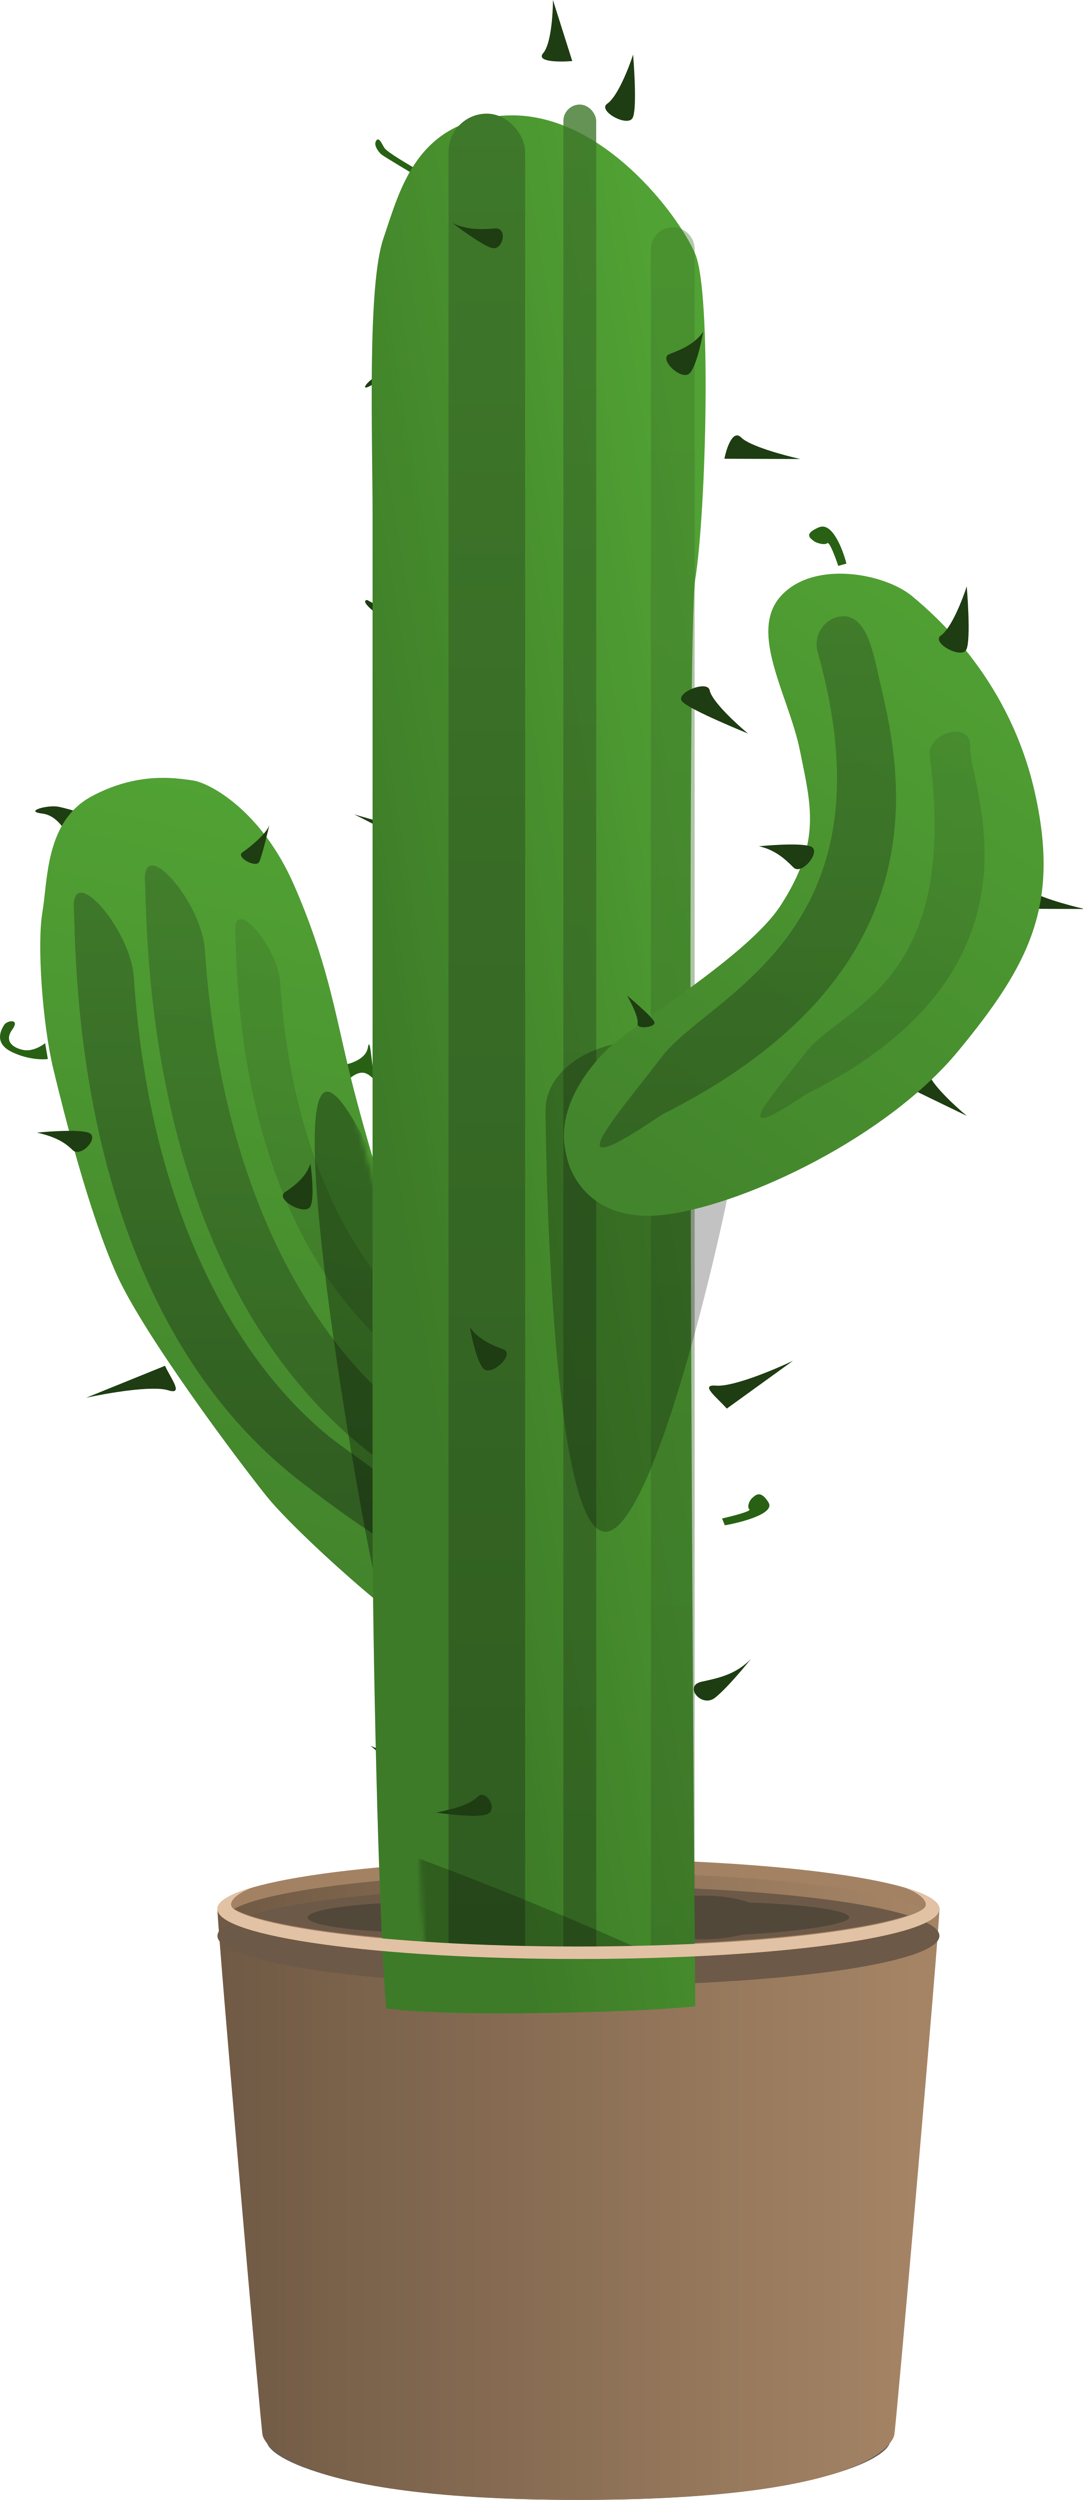 <svg width="222" height="512" viewBox="0 0 222 512" fill="none" xmlns="http://www.w3.org/2000/svg">
<g clip-path="url(#clip0_639_6946)">
<g opacity="0.64" filter="url(#filter0_f_639_6946)">
<path d="M182.477 499.897C182.477 503.496 166.78 511.999 118.568 511.999C70.356 511.999 54.659 503.496 54.659 499.897C54.659 496.298 83.272 494.312 118.568 494.312C153.864 494.312 182.477 496.298 182.477 499.897Z" fill="black"/>
</g>
<path d="M192.568 390.981C192.568 395.294 183.598 498.035 183.318 498.687C183.318 498.687 181.777 511.999 118.568 511.999C55.36 511.999 53.818 498.687 53.818 498.687C53.538 498.035 44.568 395.051 44.568 390.981C44.568 386.326 77.699 380.741 118.568 380.741C159.437 380.741 192.568 385.861 192.568 390.981Z" fill="#A58465"/>
<path d="M192.568 390.981C192.568 395.294 183.598 498.035 183.318 498.687C183.318 498.687 181.777 511.999 118.568 511.999C55.36 511.999 53.818 498.687 53.818 498.687C53.538 498.035 44.568 395.051 44.568 390.981C44.568 386.326 77.699 380.741 118.568 380.741C159.437 380.741 192.568 385.861 192.568 390.981Z" fill="url(#paint0_linear_639_6946)" fill-opacity="0.32"/>
<g filter="url(#filter1_i_639_6946)">
<ellipse cx="118.568" cy="390.981" rx="74" ry="10.24" fill="#6D5947"/>
</g>
<g filter="url(#filter2_i_639_6946)">
<path d="M144.006 390.98C147.791 390.98 151.201 391.531 153.594 392.408C165.462 392.817 174.068 394.029 174.068 395.461C174.066 396.82 164.036 398.357 152.048 398.996C149.828 399.587 147.037 399.94 144.006 399.94C141.453 399.94 139.07 399.69 137.055 399.258C132.75 399.164 129.029 398.917 125.947 398.571C121.742 399.414 115.846 399.94 109.318 399.94C102.933 399.94 97.153 399.438 92.969 398.628C91.762 398.649 90.529 398.66 89.276 398.66C74.803 398.66 63.07 397.228 63.068 395.461C63.068 393.694 74.802 392.261 89.276 392.261C90.529 392.261 91.762 392.271 92.969 392.292C97.153 391.482 102.934 390.98 109.318 390.98C117.021 390.98 123.844 391.712 128.047 392.834C129.957 392.689 132.032 392.568 134.237 392.475C136.637 391.558 140.124 390.98 144.006 390.98Z" fill="#51483A"/>
</g>
<path d="M118.568 382.116C138.96 382.116 157.394 383.26 170.706 385.102C177.371 386.024 182.696 387.114 186.325 388.301C188.149 388.898 189.464 389.494 190.295 390.056C190.708 390.335 190.949 390.572 191.078 390.748C191.139 390.831 191.168 390.891 191.18 390.926C191.193 390.959 191.193 390.976 191.193 390.981C191.193 390.986 191.192 391.002 191.18 391.035C191.168 391.07 191.14 391.13 191.078 391.214C190.949 391.39 190.708 391.627 190.295 391.906C189.464 392.468 188.149 393.063 186.325 393.66C182.696 394.847 177.372 395.937 170.706 396.86C157.394 398.702 138.96 399.846 118.568 399.846C98.176 399.846 79.742 398.702 66.43 396.86C59.765 395.937 54.441 394.847 50.811 393.66C48.987 393.063 47.672 392.468 46.842 391.906C46.429 391.627 46.187 391.39 46.058 391.214C45.997 391.13 45.969 391.07 45.956 391.035C45.944 391.002 45.943 390.986 45.943 390.981C45.943 390.976 45.944 390.959 45.956 390.926C45.969 390.891 45.997 390.831 46.058 390.748C46.187 390.572 46.429 390.335 46.842 390.056C47.672 389.494 48.987 388.898 50.811 388.301C54.441 387.114 59.765 386.024 66.43 385.102C79.742 383.26 98.176 382.116 118.568 382.116Z" stroke="#A38263" stroke-width="2.75"/>
<path d="M78.765 30.254C79.326 31.185 84.184 33.978 86.614 35.374L86.614 36.771C83.998 35.219 78.653 32.023 78.205 31.651C77.644 31.185 76.523 29.789 77.083 28.858C77.644 27.927 78.205 29.323 78.765 30.254Z" fill="#286114"/>
<path d="M76.952 123.811C77.512 124.118 84.613 129.238 87.042 130.634L85.36 132.654C82.744 131.103 76.839 125.421 76.391 125.049C75.83 124.583 74.025 123.005 75.27 122.88C75.27 122.88 76.391 123.504 76.952 123.811Z" fill="#1E3D12"/>
<path d="M4.765 215.04C6.559 215.412 8.503 214.264 9.25 213.644L9.811 216.902C8.689 217.057 5.662 216.995 2.523 215.505C-1.402 213.644 0.28 210.851 0.841 209.92L0.841 209.92C1.402 208.989 4.205 208.524 2.523 210.851C0.841 213.178 2.523 214.574 4.765 215.04Z" fill="#286114"/>
<path d="M8.689 166.633C11.829 167.005 13.735 170.511 14.296 172.218C16.351 170.977 20.462 168.401 20.462 168.029C20.462 167.563 14.296 165.702 12.053 165.236C9.811 164.771 4.765 166.167 8.689 166.633Z" fill="#1E3D12"/>
<path d="M76.523 78.662C79.06 77.082 83.082 77.319 84.932 78.196C85.328 76.112 85.889 74.304 85.572 74.041C85.175 73.712 79.229 76.015 77.247 77.003C75.265 77.99 73.352 80.636 76.523 78.662Z" fill="#1E3D12"/>
<path d="M75.401 214.574C74.953 217.181 71.104 218.143 69.235 218.298L70.356 221.556C71.29 221.556 72.486 219.694 74.28 219.694C76.523 219.694 78.765 224.349 78.765 222.953C78.765 221.836 77.083 220.936 76.523 219.229C76.149 217.522 75.85 211.968 75.401 214.574Z" fill="#286114"/>
<path d="M198.174 228.538L184.72 222.022C186.402 220.315 189.877 217.461 190.326 219.695C190.774 221.929 195.745 226.521 198.174 228.538Z" fill="#1E3D12"/>
<path d="M72.599 166.797L98.172 174.105C96.084 177.973 94.612 183.995 92.44 180.022C90.268 176.049 78.308 169.55 72.599 166.797Z" fill="#1E3D12"/>
<path d="M17.659 286.273L33.826 279.724C35.035 282.359 37.754 285.766 34.481 284.745C31.21 283.725 21.903 285.339 17.659 286.273Z" fill="#1E3D12"/>
<path d="M162.555 278.697L148.98 288.497C146.991 286.212 143.303 283.506 146.782 283.788C150.26 284.071 158.746 280.512 162.555 278.697Z" fill="#1E3D12"/>
<path d="M222.373 186.173L206.797 186.115C207.226 183.939 208.517 180.024 210.25 181.772C211.984 183.521 219.055 185.435 222.373 186.173Z" fill="#1E3D12"/>
<path d="M164.07 94.013L148.494 93.955C148.923 91.779 150.214 87.863 151.947 89.612C153.681 91.361 160.752 93.275 164.07 94.013Z" fill="#1E3D12"/>
<path d="M113.344 -1.21043e-05L117.308 12.507C114.665 12.726 109.776 12.704 111.362 10.861C112.948 9.018 113.344 2.852 113.344 -1.21043e-05Z" fill="#1E3D12"/>
<path d="M166.78 110.778C166.22 110.312 164.538 109.381 167.902 107.985C170.593 106.868 172.76 112.484 173.508 115.432L171.826 115.898C171.265 114.191 170.032 110.871 169.583 111.243C169.023 111.708 167.341 111.243 166.78 110.778Z" fill="#286114"/>
<g filter="url(#filter3_ii_639_6946)">
<path d="M54.659 310.458C60.265 317.439 82.129 337.454 92.781 343.039C112.963 357.003 100.148 282.065 98.947 280.668C96.144 277.41 83.811 262.516 81.568 256.93C79.326 251.345 74.28 234.589 71.477 222.952C68.674 211.316 66.992 200.61 60.265 185.25C53.538 169.89 42.886 164.305 39.523 163.839C36.159 163.374 28.311 161.978 18.78 167.098C9.25 172.218 9.811 184.319 8.69 190.836C7.568 197.352 8.69 213.643 10.932 222.952C13.175 232.261 18.22 252.276 23.826 264.843C29.432 277.41 49.053 303.476 54.659 310.458Z" fill="url(#paint1_linear_639_6946)"/>
</g>
<g filter="url(#filter4_f_639_6946)">
<path d="M61.667 303.476C14.576 267.171 15.697 195.956 15.136 186.182C14.573 176.356 26.768 190.306 27.424 200.125C31.063 254.619 53.226 283.968 70.011 296.153C75.876 300.41 82.204 304.5 85.857 310.759C91.4 320.257 90.533 325.731 61.667 303.476Z" fill="url(#paint2_linear_639_6946)"/>
</g>
<g opacity="0.8" filter="url(#filter5_f_639_6946)">
<path d="M76.242 297.891C29.151 261.585 30.273 190.371 29.712 180.596C29.148 170.771 41.344 184.72 42 194.54C45.639 249.033 67.802 278.382 84.587 290.568C90.452 294.825 96.78 298.914 100.433 305.173C105.976 314.672 105.108 320.145 76.242 297.891Z" fill="url(#paint3_linear_639_6946)"/>
</g>
<g opacity="0.4" filter="url(#filter6_f_639_6946)">
<path d="M83.045 278.771C47.806 251.531 48.645 198.101 48.225 190.767C47.804 183.407 56.931 193.852 57.419 201.208C59.982 239.759 74.868 261.541 87.089 271.573C92.695 276.174 99.486 280.076 102.433 286.702C104.816 292.058 101.98 293.407 83.045 278.771Z" fill="url(#paint4_linear_639_6946)"/>
</g>
<path d="M7.568 231.969C7.568 231.969 15.588 231.15 18.099 231.969C20.61 232.787 16.59 237.269 14.856 235.52C13.122 233.771 10.887 232.707 7.568 231.969Z" fill="#1E3D12"/>
<mask id="mask0_639_6946" style="mask-type:alpha" maskUnits="userSpaceOnUse" x="8" y="163" width="97" height="182">
<path d="M54.659 310.458C60.265 317.439 82.129 337.454 92.781 343.039C112.963 357.003 100.148 282.065 98.947 280.668C96.144 277.41 83.811 262.516 81.568 256.93C79.326 251.345 74.28 234.589 71.477 222.952C68.674 211.316 66.992 200.61 60.265 185.25C53.538 169.89 42.886 164.305 39.523 163.839C36.159 163.374 28.311 161.978 18.78 167.098C9.25 172.218 9.811 184.319 8.69 190.836C7.568 197.352 8.69 213.643 10.932 222.952C13.175 232.261 18.22 252.276 23.826 264.843C29.432 277.41 49.053 303.476 54.659 310.458Z" fill="url(#paint5_linear_639_6946)"/>
</mask>
<g mask="url(#mask0_639_6946)">
<g opacity="0.32" filter="url(#filter7_f_639_6946)">
<path d="M78.329 329.439C75.386 320.32 58.434 225.467 66.808 223.604C75.182 221.741 105.71 313.573 108.653 322.693C111.596 331.812 107.194 340.715 98.82 342.578C90.446 344.441 81.272 338.559 78.329 329.439Z" fill="black"/>
</g>
</g>
<path d="M154.181 306.81C154.742 306.345 155.863 304.948 157.545 307.741C158.89 309.975 152.125 311.775 148.575 312.396L148.014 310.999C150.07 310.534 154.069 309.51 153.62 309.137C153.06 308.672 153.62 307.276 154.181 306.81Z" fill="#286114"/>
<path d="M78.205 291.488C78.205 291.488 85.615 292.665 87.283 293.209C88.951 293.753 86.141 297.256 84.989 296.094C83.837 294.932 80.41 291.979 78.205 291.488Z" fill="#1E3D12"/>
<path d="M75.962 357.555C75.962 357.555 83.178 363.772 85.651 364.668C88.123 365.563 89.623 359.351 86.907 359.57C84.192 359.788 78.937 358.981 75.962 357.555Z" fill="#1E3D12"/>
<g filter="url(#filter8_i_639_6946)">
<path d="M84.371 300.683C84.371 322.28 85.492 379.81 87.174 399.359C87.174 399.359 95.359 400.662 119.129 400.29C142.899 399.918 150.523 398.894 150.523 398.894C149.775 314.181 148.729 117.759 150.523 106.588C152.765 92.625 153.886 47.941 150.523 40.028C147.159 32.116 131.462 11.17 112.402 11.636C93.341 12.101 89.977 26.996 86.614 36.77C83.25 46.545 84.371 76.799 84.371 93.556V214.574V300.683Z" fill="#51A234"/>
<path d="M84.371 300.683C84.371 322.28 85.492 379.81 87.174 399.359C87.174 399.359 95.359 400.662 119.129 400.29C142.899 399.918 150.523 398.894 150.523 398.894C149.775 314.181 148.729 117.759 150.523 106.588C152.765 92.625 153.886 47.941 150.523 40.028C147.159 32.116 131.462 11.17 112.402 11.636C93.341 12.101 89.977 26.996 86.614 36.77C83.25 46.545 84.371 76.799 84.371 93.556V214.574V300.683Z" fill="url(#paint6_linear_639_6946)" fill-opacity="0.24"/>
</g>
<mask id="mask1_639_6946" style="mask-type:alpha" maskUnits="userSpaceOnUse" x="84" y="11" width="69" height="390">
<path d="M84.371 300.684C84.371 322.281 85.492 379.811 87.174 399.36C87.174 399.36 95.359 400.663 119.129 400.291C142.899 399.919 150.523 398.895 150.523 398.895C149.775 314.182 148.729 117.76 150.523 106.589C152.765 92.626 153.886 47.942 150.523 40.029C147.159 32.117 131.462 11.171 112.402 11.636C93.341 12.102 89.977 26.997 86.614 36.771C83.25 46.546 84.371 76.8 84.371 93.556V214.575V300.684Z" fill="#51A234"/>
<path d="M84.371 300.684C84.371 322.281 85.492 379.811 87.174 399.36C87.174 399.36 95.359 400.663 119.129 400.291C142.899 399.919 150.523 398.895 150.523 398.895C149.775 314.182 148.729 117.76 150.523 106.589C152.765 92.626 153.886 47.942 150.523 40.029C147.159 32.117 131.462 11.171 112.402 11.636C93.341 12.102 89.977 26.997 86.614 36.771C83.25 46.546 84.371 76.8 84.371 93.556V214.575V300.684Z" fill="url(#paint7_linear_639_6946)" fill-opacity="0.24"/>
</mask>
<g mask="url(#mask1_639_6946)">
<g filter="url(#filter9_f_639_6946)">
<rect x="91.939" y="23.273" width="15.697" height="386.327" rx="7.848" fill="url(#paint8_linear_639_6946)"/>
</g>
<g opacity="0.8" filter="url(#filter10_f_639_6946)">
<rect x="115.485" y="21.411" width="6.727" height="388.189" rx="3.364" fill="url(#paint9_linear_639_6946)"/>
</g>
<g opacity="0.4" filter="url(#filter11_f_639_6946)">
<path d="M133.424 51.03C133.424 48.553 135.432 46.545 137.909 46.545V46.545C140.386 46.545 142.394 48.553 142.394 51.03V422.802C142.394 425.279 140.386 427.287 137.909 427.287V427.287C135.432 427.287 133.424 425.279 133.424 422.802V51.03Z" fill="url(#paint10_linear_639_6946)"/>
</g>
<g opacity="0.24" filter="url(#filter12_f_639_6946)">
<path d="M152.205 227.289C152.205 235.082 135.24 313.716 124.094 313.716C112.948 313.716 111.841 235.082 111.841 227.289C111.841 219.496 120.877 213.178 132.023 213.178C143.169 213.178 152.205 219.496 152.205 227.289Z" fill="black"/>
</g>
<g opacity="0.24" filter="url(#filter13_f_639_6946)">
<path d="M73.877 376.608C82.943 378.625 170.035 412.583 167.15 421.522C164.265 430.46 72.496 410.996 63.43 408.979C54.364 406.962 49.352 398.081 52.237 389.142C55.122 380.203 64.81 374.591 73.877 376.608Z" fill="black"/>
</g>
</g>
<path d="M96.331 271.825C96.331 271.825 97.454 278.468 99.056 280.27C100.658 282.072 105.698 277.315 103.215 276.377C100.732 275.439 98.048 274.295 96.331 271.825Z" fill="#1E3D12"/>
<path d="M89.434 371.234C89.434 371.234 97.25 372.422 99.761 371.604C102.272 370.785 99.627 366.253 97.893 368.002C96.176 369.734 92.817 370.481 89.528 371.213L89.434 371.234Z" fill="#1E3D12"/>
<path d="M153.926 339.782C153.926 339.782 149.386 345.472 146.598 347.695C143.81 349.917 140.015 345.262 143.795 344.436L143.854 344.424C147.609 343.604 150.795 342.909 153.926 339.782Z" fill="#1E3D12"/>
<path d="M153.326 150.231C153.326 150.231 141.553 145.466 139.871 143.714C138.189 141.963 145.029 139.153 145.477 141.387C145.926 143.621 150.896 148.214 153.326 150.231Z" fill="#1E3D12"/>
<g filter="url(#filter14_ii_639_6946)">
<path d="M160.053 183.389C153.326 193.815 129.967 207.592 124.174 213.178C112.962 224.783 115.765 233.192 116.326 235.52C116.886 237.847 120.81 249.018 137.068 246.69C153.326 244.363 181.916 230.865 196.492 213.178C211.068 195.491 217.235 183.389 212.189 160.581C207.144 137.774 192.568 124.741 186.962 120.087C181.356 115.432 166.78 112.64 160.053 120.087C153.326 127.534 161.735 140.567 163.977 151.738C166.22 162.909 168.462 170.356 160.053 183.389Z" fill="url(#paint11_linear_639_6946)"/>
</g>
<g opacity="0.8" filter="url(#filter15_f_639_6946)">
<path d="M171.866 126.326C168.942 126.924 166.638 130.095 167.621 133.585C183.879 191.302 145.384 203.714 135.667 216.436C125.949 229.159 112.682 243.898 135.667 228.289C193.085 199.508 185.013 159.31 180.533 140.35C179.127 134.404 177.852 125.102 171.866 126.326Z" fill="url(#paint12_linear_639_6946)"/>
</g>
<g opacity="0.4" filter="url(#filter16_f_639_6946)">
<path d="M198.879 153.113C199.211 147.393 189.95 150.077 190.581 154.815C196.835 201.794 172.464 206.106 165.272 215.411C158.08 224.716 148.261 235.497 165.272 224.08C217.135 198.39 198.464 160.262 198.879 153.113Z" fill="url(#paint13_linear_639_6946)"/>
</g>
<path d="M198.171 120.087C198.171 120.087 199.087 130.934 198.101 133.019C197.115 135.104 190.764 131.591 192.87 130.152C194.977 128.712 197.282 122.842 198.171 120.087Z" fill="#1E3D12"/>
<path d="M129.777 11.17C129.777 11.17 130.693 22.018 129.707 24.102C128.721 26.187 122.37 22.675 124.477 21.235C126.583 19.796 128.888 13.925 129.777 11.17Z" fill="#1E3D12"/>
<path d="M128.514 203.869C128.514 203.869 133.618 208.114 134.115 209.278C134.611 210.442 130.437 210.885 130.687 209.653C130.938 208.421 129.343 205.284 128.514 203.869Z" fill="#1E3D12"/>
<path d="M155.568 173.321C155.568 173.321 163.588 172.503 166.099 173.321C168.61 174.139 164.379 179.412 162.645 177.664C160.911 175.915 158.887 174.059 155.568 173.321Z" fill="#1E3D12"/>
<path d="M144.142 67.956C144.142 67.956 143.018 74.599 141.416 76.401C139.814 78.203 134.775 73.446 137.258 72.508C139.741 71.57 142.424 70.426 144.142 67.956Z" fill="#1E3D12"/>
<path d="M92.78 45.7C92.78 45.7 98.156 49.839 100.629 50.734C103.101 51.63 104.198 46.566 101.483 46.785C98.768 47.003 95.755 47.127 92.78 45.7Z" fill="#1E3D12"/>
<path d="M63.631 238.312C63.631 238.312 64.616 244.971 63.631 247.056C62.645 249.141 56.294 245.628 58.4 244.188C60.506 242.749 62.741 241.068 63.631 238.312Z" fill="#1E3D12"/>
<path d="M55.22 168.96C55.22 168.96 53.802 175.112 53.147 176.497C52.492 177.882 48.273 175.549 49.672 174.592C51.072 173.636 54.629 170.79 55.22 168.96Z" fill="#1E3D12"/>
<path d="M185.15 386.507C189.902 387.858 192.568 389.376 192.568 390.98C192.568 396.636 159.437 401.221 118.568 401.221C77.699 401.221 44.568 396.636 44.568 390.98C44.569 389.376 47.236 387.859 51.99 386.507C48.121 387.868 46.391 389.877 47.921 390.97C47.916 390.973 47.911 390.977 47.906 390.98C47.94 391.005 47.977 391.032 48.018 391.06C48.652 391.488 49.774 392.016 51.514 392.585C54.962 393.713 60.135 394.781 66.749 395.696C79.927 397.52 98.249 398.661 118.568 398.661C138.887 398.661 157.21 397.52 170.388 395.696C177.001 394.781 182.174 393.713 185.623 392.585C187.362 392.016 188.485 391.488 189.118 391.06C189.159 391.032 189.196 391.005 189.23 390.98C189.226 390.977 189.222 390.975 189.218 390.972C190.753 389.88 189.022 387.869 185.15 386.507Z" fill="#E2C2A4"/>
</g>
<defs>
<filter id="filter0_f_639_6946" x="38.659" y="478.312" width="159.818" height="49.688" filterUnits="userSpaceOnUse" color-interpolation-filters="sRGB">
<feFlood flood-opacity="0" result="BackgroundImageFix"/>
<feBlend mode="normal" in="SourceGraphic" in2="BackgroundImageFix" result="shape"/>
<feGaussianBlur stdDeviation="8" result="effect1_foregroundBlur_639_6946"/>
</filter>
<filter id="filter1_i_639_6946" x="44.568" y="380.741" width="148" height="25.98" filterUnits="userSpaceOnUse" color-interpolation-filters="sRGB">
<feFlood flood-opacity="0" result="BackgroundImageFix"/>
<feBlend mode="normal" in="SourceGraphic" in2="BackgroundImageFix" result="shape"/>
<feColorMatrix in="SourceAlpha" type="matrix" values="0 0 0 0 0 0 0 0 0 0 0 0 0 0 0 0 0 0 127 0" result="hardAlpha"/>
<feOffset dy="5.5"/>
<feGaussianBlur stdDeviation="2.75"/>
<feComposite in2="hardAlpha" operator="arithmetic" k2="-1" k3="1"/>
<feColorMatrix type="matrix" values="0 0 0 0 0 0 0 0 0 0 0 0 0 0 0 0 0 0 0.25 0"/>
<feBlend mode="normal" in2="shape" result="effect1_innerShadow_639_6946"/>
</filter>
<filter id="filter2_i_639_6946" x="63.068" y="388.23" width="111" height="11.71" filterUnits="userSpaceOnUse" color-interpolation-filters="sRGB">
<feFlood flood-opacity="0" result="BackgroundImageFix"/>
<feBlend mode="normal" in="SourceGraphic" in2="BackgroundImageFix" result="shape"/>
<feColorMatrix in="SourceAlpha" type="matrix" values="0 0 0 0 0 0 0 0 0 0 0 0 0 0 0 0 0 0 127 0" result="hardAlpha"/>
<feOffset dy="-2.75"/>
<feGaussianBlur stdDeviation="2.75"/>
<feComposite in2="hardAlpha" operator="arithmetic" k2="-1" k3="1"/>
<feColorMatrix type="matrix" values="0 0 0 0 0 0 0 0 0 0 0 0 0 0 0 0 0 0 0.32 0"/>
<feBlend mode="normal" in2="shape" result="effect1_innerShadow_639_6946"/>
</filter>
<filter id="filter3_ii_639_6946" x="0.25" y="155.311" width="111.809" height="201.462" filterUnits="userSpaceOnUse" color-interpolation-filters="sRGB">
<feFlood flood-opacity="0" result="BackgroundImageFix"/>
<feBlend mode="normal" in="SourceGraphic" in2="BackgroundImageFix" result="shape"/>
<feColorMatrix in="SourceAlpha" type="matrix" values="0 0 0 0 0 0 0 0 0 0 0 0 0 0 0 0 0 0 127 0" result="hardAlpha"/>
<feOffset dx="8" dy="-16"/>
<feGaussianBlur stdDeviation="4"/>
<feComposite in2="hardAlpha" operator="arithmetic" k2="-1" k3="1"/>
<feColorMatrix type="matrix" values="0 0 0 0 0 0 0 0 0 0 0 0 0 0 0 0 0 0 0.25 0"/>
<feBlend mode="normal" in2="shape" result="effect1_innerShadow_639_6946"/>
<feColorMatrix in="SourceAlpha" type="matrix" values="0 0 0 0 0 0 0 0 0 0 0 0 0 0 0 0 0 0 127 0" result="hardAlpha"/>
<feOffset dx="-8" dy="12"/>
<feGaussianBlur stdDeviation="8"/>
<feComposite in2="hardAlpha" operator="arithmetic" k2="-1" k3="1"/>
<feColorMatrix type="matrix" values="0 0 0 0 0.499 0 0 0 0 0.833 0 0 0 0 0.382 0 0 0 1 0"/>
<feBlend mode="normal" in2="effect1_innerShadow_639_6946" result="effect2_innerShadow_639_6946"/>
</filter>
<filter id="filter4_f_639_6946" x="7.117" y="174.83" width="89.418" height="152.205" filterUnits="userSpaceOnUse" color-interpolation-filters="sRGB">
<feFlood flood-opacity="0" result="BackgroundImageFix"/>
<feBlend mode="normal" in="SourceGraphic" in2="BackgroundImageFix" result="shape"/>
<feGaussianBlur stdDeviation="4" result="effect1_foregroundBlur_639_6946"/>
</filter>
<filter id="filter5_f_639_6946" x="21.693" y="169.244" width="89.418" height="152.205" filterUnits="userSpaceOnUse" color-interpolation-filters="sRGB">
<feFlood flood-opacity="0" result="BackgroundImageFix"/>
<feBlend mode="normal" in="SourceGraphic" in2="BackgroundImageFix" result="shape"/>
<feGaussianBlur stdDeviation="4" result="effect1_foregroundBlur_639_6946"/>
</filter>
<filter id="filter6_f_639_6946" x="40.211" y="180.256" width="70.94" height="118.188" filterUnits="userSpaceOnUse" color-interpolation-filters="sRGB">
<feFlood flood-opacity="0" result="BackgroundImageFix"/>
<feBlend mode="normal" in="SourceGraphic" in2="BackgroundImageFix" result="shape"/>
<feGaussianBlur stdDeviation="4" result="effect1_foregroundBlur_639_6946"/>
</filter>
<filter id="filter7_f_639_6946" x="48.507" y="207.576" width="77.06" height="151.347" filterUnits="userSpaceOnUse" color-interpolation-filters="sRGB">
<feFlood flood-opacity="0" result="BackgroundImageFix"/>
<feBlend mode="normal" in="SourceGraphic" in2="BackgroundImageFix" result="shape"/>
<feGaussianBlur stdDeviation="8" result="effect1_foregroundBlur_639_6946"/>
</filter>
<filter id="filter8_i_639_6946" x="76.192" y="11.628" width="76.454" height="400.729" filterUnits="userSpaceOnUse" color-interpolation-filters="sRGB">
<feFlood flood-opacity="0" result="BackgroundImageFix"/>
<feBlend mode="normal" in="SourceGraphic" in2="BackgroundImageFix" result="shape"/>
<feColorMatrix in="SourceAlpha" type="matrix" values="0 0 0 0 0 0 0 0 0 0 0 0 0 0 0 0 0 0 127 0" result="hardAlpha"/>
<feOffset dx="-8" dy="12"/>
<feGaussianBlur stdDeviation="8"/>
<feComposite in2="hardAlpha" operator="arithmetic" k2="-1" k3="1"/>
<feColorMatrix type="matrix" values="0 0 0 0 0.499 0 0 0 0 0.833 0 0 0 0 0.382 0 0 0 1 0"/>
<feBlend mode="normal" in2="shape" result="effect1_innerShadow_639_6946"/>
</filter>
<filter id="filter9_f_639_6946" x="83.939" y="15.273" width="31.697" height="402.327" filterUnits="userSpaceOnUse" color-interpolation-filters="sRGB">
<feFlood flood-opacity="0" result="BackgroundImageFix"/>
<feBlend mode="normal" in="SourceGraphic" in2="BackgroundImageFix" result="shape"/>
<feGaussianBlur stdDeviation="4" result="effect1_foregroundBlur_639_6946"/>
</filter>
<filter id="filter10_f_639_6946" x="107.485" y="13.411" width="22.727" height="404.189" filterUnits="userSpaceOnUse" color-interpolation-filters="sRGB">
<feFlood flood-opacity="0" result="BackgroundImageFix"/>
<feBlend mode="normal" in="SourceGraphic" in2="BackgroundImageFix" result="shape"/>
<feGaussianBlur stdDeviation="4" result="effect1_foregroundBlur_639_6946"/>
</filter>
<filter id="filter11_f_639_6946" x="125.424" y="38.545" width="24.97" height="396.742" filterUnits="userSpaceOnUse" color-interpolation-filters="sRGB">
<feFlood flood-opacity="0" result="BackgroundImageFix"/>
<feBlend mode="normal" in="SourceGraphic" in2="BackgroundImageFix" result="shape"/>
<feGaussianBlur stdDeviation="4" result="effect1_foregroundBlur_639_6946"/>
</filter>
<filter id="filter12_f_639_6946" x="95.841" y="197.178" width="72.364" height="132.538" filterUnits="userSpaceOnUse" color-interpolation-filters="sRGB">
<feFlood flood-opacity="0" result="BackgroundImageFix"/>
<feBlend mode="normal" in="SourceGraphic" in2="BackgroundImageFix" result="shape"/>
<feGaussianBlur stdDeviation="8" result="effect1_foregroundBlur_639_6946"/>
</filter>
<filter id="filter13_f_639_6946" x="35.422" y="360.198" width="147.798" height="79.659" filterUnits="userSpaceOnUse" color-interpolation-filters="sRGB">
<feFlood flood-opacity="0" result="BackgroundImageFix"/>
<feBlend mode="normal" in="SourceGraphic" in2="BackgroundImageFix" result="shape"/>
<feGaussianBlur stdDeviation="8" result="effect1_foregroundBlur_639_6946"/>
</filter>
<filter id="filter14_ii_639_6946" x="107.606" y="107.49" width="114.32" height="149.518" filterUnits="userSpaceOnUse" color-interpolation-filters="sRGB">
<feFlood flood-opacity="0" result="BackgroundImageFix"/>
<feBlend mode="normal" in="SourceGraphic" in2="BackgroundImageFix" result="shape"/>
<feColorMatrix in="SourceAlpha" type="matrix" values="0 0 0 0 0 0 0 0 0 0 0 0 0 0 0 0 0 0 127 0" result="hardAlpha"/>
<feOffset dx="8" dy="-8"/>
<feGaussianBlur stdDeviation="4"/>
<feComposite in2="hardAlpha" operator="arithmetic" k2="-1" k3="1"/>
<feColorMatrix type="matrix" values="0 0 0 0 0 0 0 0 0 0 0 0 0 0 0 0 0 0 0.16 0"/>
<feBlend mode="normal" in2="shape" result="effect1_innerShadow_639_6946"/>
<feColorMatrix in="SourceAlpha" type="matrix" values="0 0 0 0 0 0 0 0 0 0 0 0 0 0 0 0 0 0 127 0" result="hardAlpha"/>
<feOffset dx="-8" dy="10"/>
<feGaussianBlur stdDeviation="8"/>
<feComposite in2="hardAlpha" operator="arithmetic" k2="-1" k3="1"/>
<feColorMatrix type="matrix" values="0 0 0 0 0.499 0 0 0 0 0.833 0 0 0 0 0.382 0 0 0 1 0"/>
<feBlend mode="normal" in2="effect1_innerShadow_639_6946" result="effect2_innerShadow_639_6946"/>
</filter>
<filter id="filter15_f_639_6946" x="114.934" y="118.216" width="76.743" height="124.804" filterUnits="userSpaceOnUse" color-interpolation-filters="sRGB">
<feFlood flood-opacity="0" result="BackgroundImageFix"/>
<feBlend mode="normal" in="SourceGraphic" in2="BackgroundImageFix" result="shape"/>
<feGaussianBlur stdDeviation="4" result="effect1_foregroundBlur_639_6946"/>
</filter>
<filter id="filter16_f_639_6946" x="147.848" y="141.876" width="61.97" height="95.127" filterUnits="userSpaceOnUse" color-interpolation-filters="sRGB">
<feFlood flood-opacity="0" result="BackgroundImageFix"/>
<feBlend mode="normal" in="SourceGraphic" in2="BackgroundImageFix" result="shape"/>
<feGaussianBlur stdDeviation="4" result="effect1_foregroundBlur_639_6946"/>
</filter>
<linearGradient id="paint0_linear_639_6946" x1="44.568" y1="431.01" x2="187.172" y2="431.01" gradientUnits="userSpaceOnUse">
<stop/>
<stop offset="1" stop-opacity="0"/>
</linearGradient>
<linearGradient id="paint1_linear_639_6946" x1="72.038" y1="168.029" x2="37.164" y2="318.106" gradientUnits="userSpaceOnUse">
<stop stop-color="#51A234"/>
<stop offset="1" stop-color="#43852C"/>
</linearGradient>
<linearGradient id="paint2_linear_639_6946" x1="51.827" y1="181.311" x2="51.827" y2="319.035" gradientUnits="userSpaceOnUse">
<stop stop-color="#3E782A"/>
<stop offset="1" stop-color="#2F5B20"/>
</linearGradient>
<linearGradient id="paint3_linear_639_6946" x1="66.403" y1="175.725" x2="66.403" y2="313.449" gradientUnits="userSpaceOnUse">
<stop stop-color="#3E782A"/>
<stop offset="1" stop-color="#2F5B20"/>
</linearGradient>
<linearGradient id="paint4_linear_639_6946" x1="75.682" y1="187.113" x2="75.682" y2="290.444" gradientUnits="userSpaceOnUse">
<stop stop-color="#3E782A"/>
<stop offset="1" stop-color="#2F5B20"/>
</linearGradient>
<linearGradient id="paint5_linear_639_6946" x1="72.038" y1="168.029" x2="37.164" y2="318.106" gradientUnits="userSpaceOnUse">
<stop stop-color="#51A234"/>
<stop offset="1" stop-color="#43852C"/>
</linearGradient>
<linearGradient id="paint6_linear_639_6946" x1="84.192" y1="201.878" x2="166.63" y2="188.005" gradientUnits="userSpaceOnUse">
<stop/>
<stop offset="1" stop-opacity="0"/>
</linearGradient>
<linearGradient id="paint7_linear_639_6946" x1="84.192" y1="201.879" x2="166.63" y2="188.006" gradientUnits="userSpaceOnUse">
<stop/>
<stop offset="1" stop-opacity="0"/>
</linearGradient>
<linearGradient id="paint8_linear_639_6946" x1="99.788" y1="23.273" x2="99.788" y2="409.6" gradientUnits="userSpaceOnUse">
<stop stop-color="#3E782A"/>
<stop offset="1" stop-color="#2F5B20"/>
</linearGradient>
<linearGradient id="paint9_linear_639_6946" x1="118.848" y1="21.411" x2="118.848" y2="409.6" gradientUnits="userSpaceOnUse">
<stop stop-color="#3E782A"/>
<stop offset="1" stop-color="#2F5B20"/>
</linearGradient>
<linearGradient id="paint10_linear_639_6946" x1="137.909" y1="46.545" x2="137.909" y2="427.287" gradientUnits="userSpaceOnUse">
<stop stop-color="#3E782A"/>
<stop offset="1" stop-color="#2F5B20"/>
</linearGradient>
<linearGradient id="paint11_linear_639_6946" x1="228.447" y1="133.585" x2="147.697" y2="249.011" gradientUnits="userSpaceOnUse">
<stop stop-color="#51A234"/>
<stop offset="1" stop-color="#43852C"/>
</linearGradient>
<linearGradient id="paint12_linear_639_6946" x1="167.931" y1="106.124" x2="167.931" y2="243.848" gradientUnits="userSpaceOnUse">
<stop stop-color="#3E782A"/>
<stop offset="1" stop-color="#2F5B20"/>
</linearGradient>
<linearGradient id="paint13_linear_639_6946" x1="189.15" y1="134.729" x2="189.15" y2="235.46" gradientUnits="userSpaceOnUse">
<stop stop-color="#3E782A"/>
<stop offset="1" stop-color="#2F5B20"/>
</linearGradient>
<clipPath id="clip0_639_6946">
<rect width="222" height="512" fill="white"/>
</clipPath>
</defs>
</svg>

